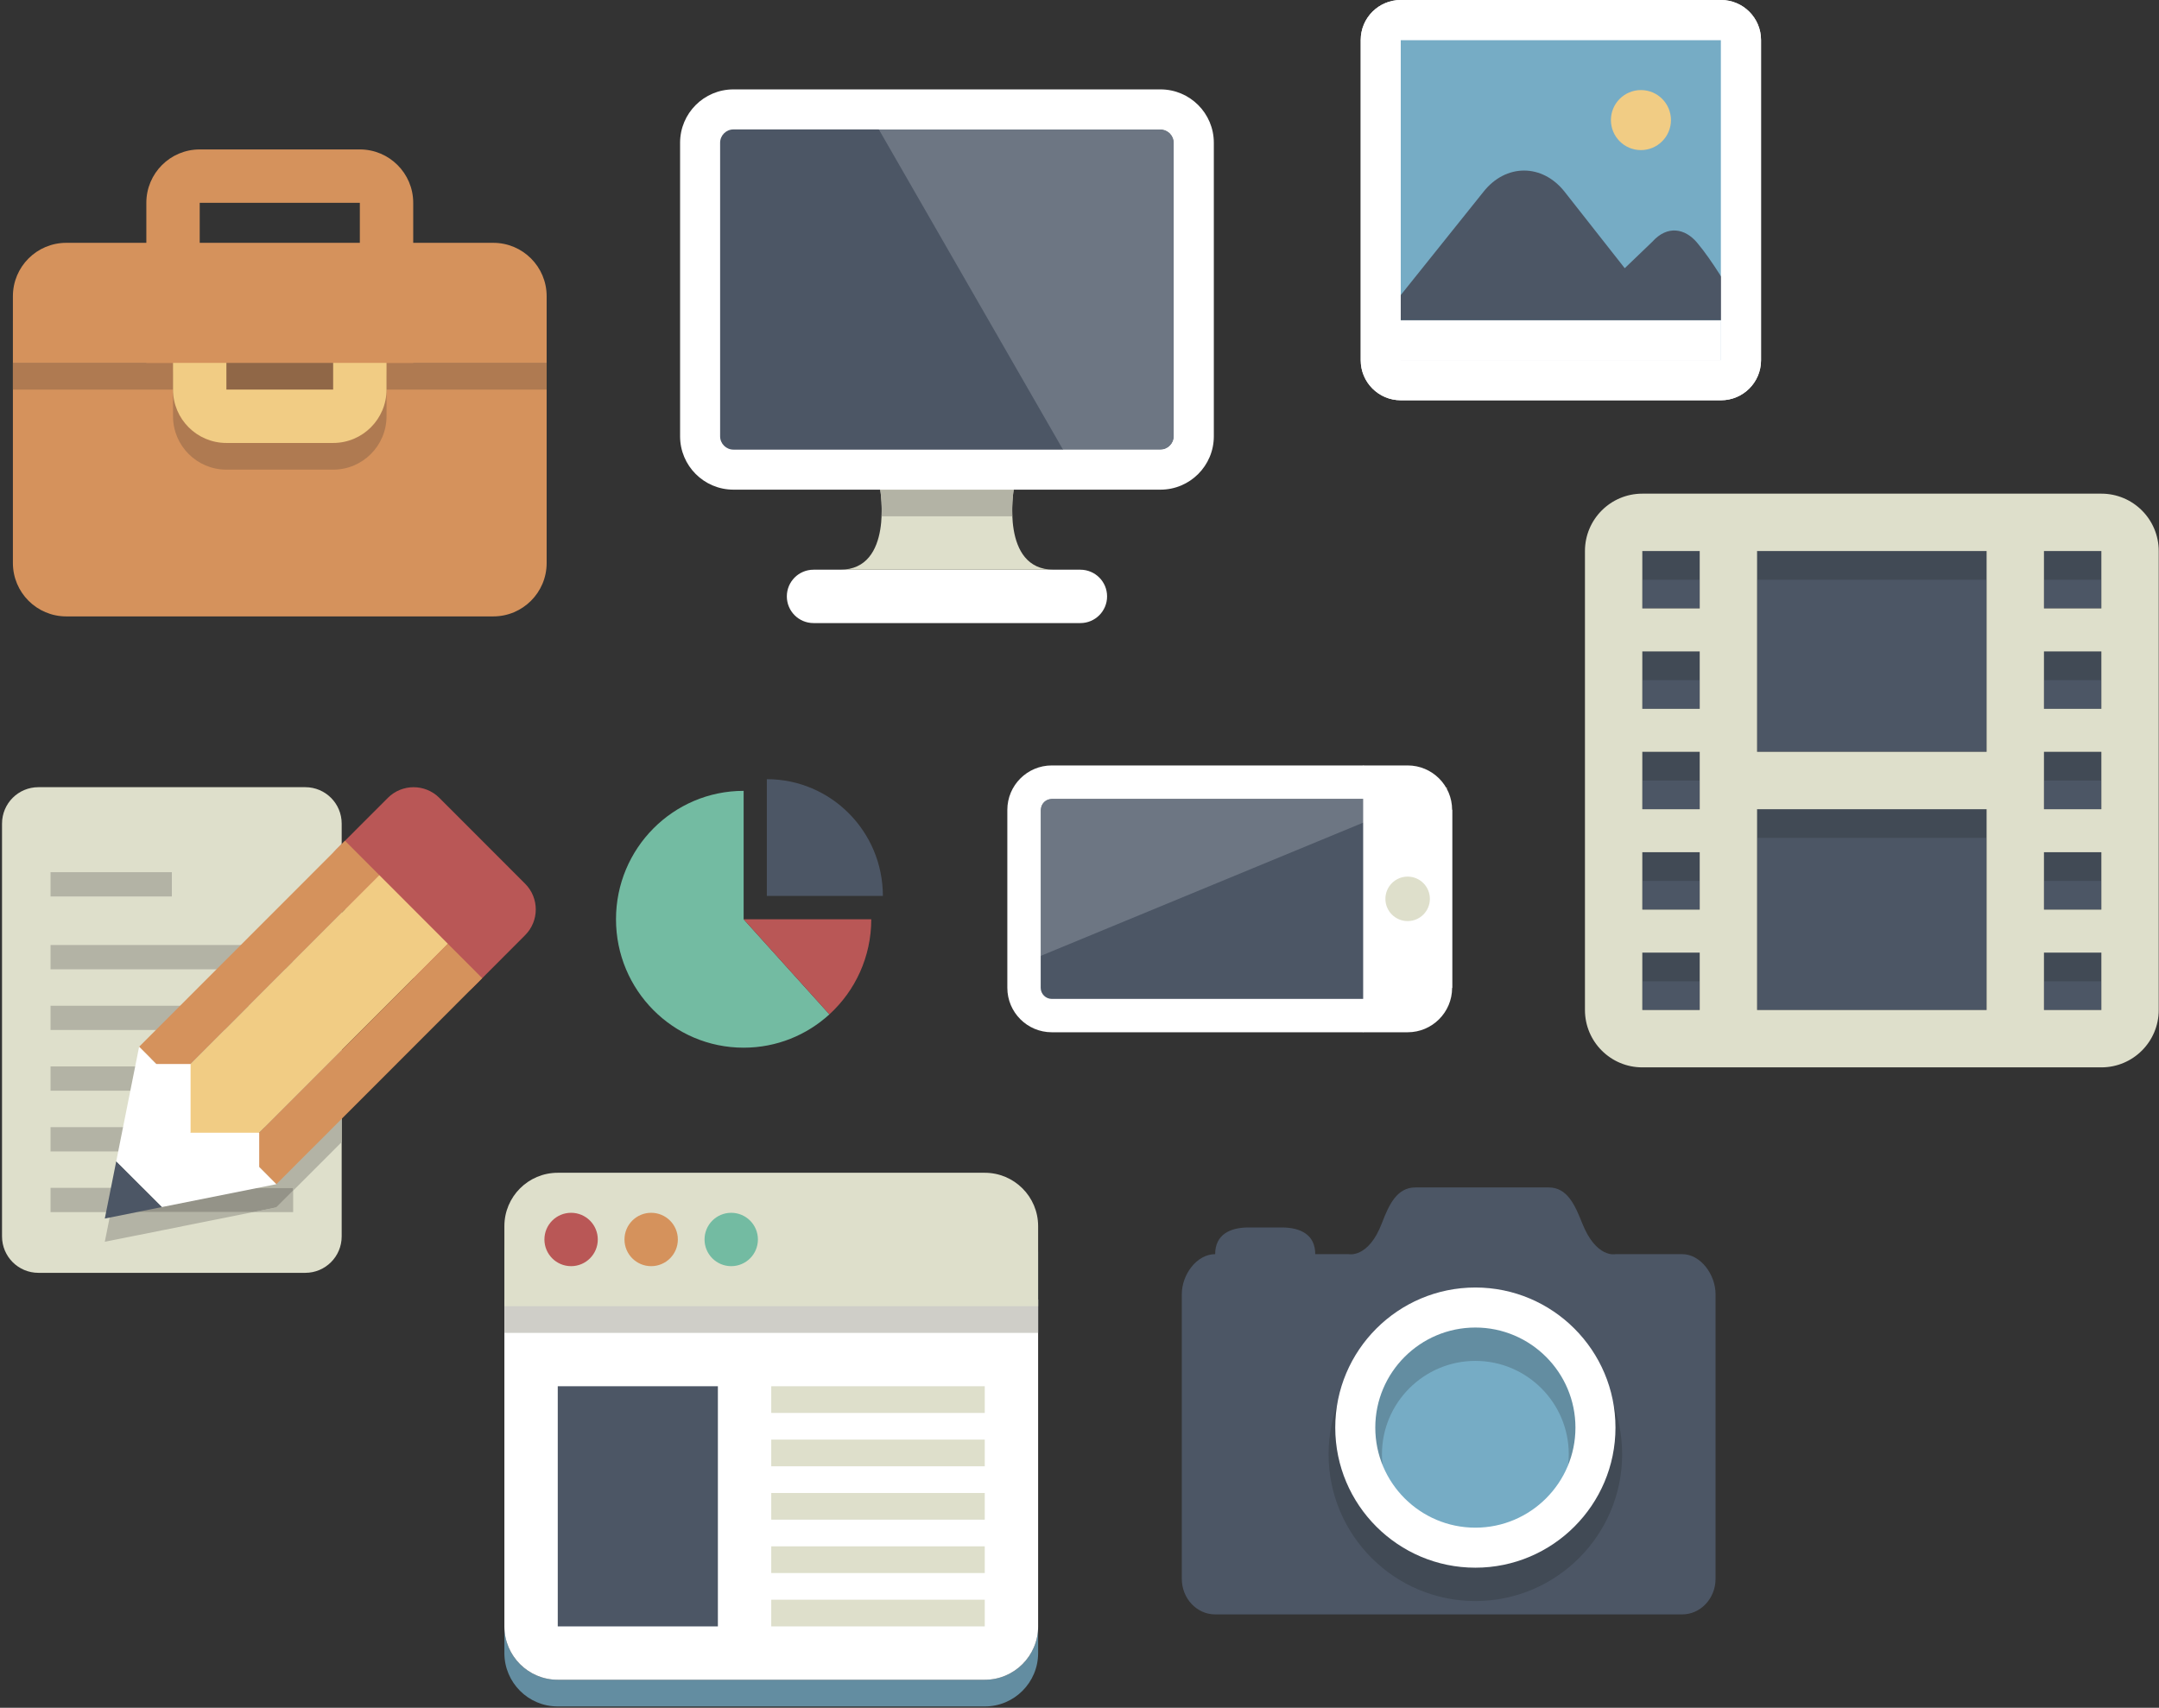 <?xml version="1.0" encoding="UTF-8" standalone="no"?>
<svg width="809px" height="640px" viewBox="0 0 809 640" version="1.1" xmlns="http://www.w3.org/2000/svg" xmlns:xlink="http://www.w3.org/1999/xlink" xmlns:sketch="http://www.bohemiancoding.com/sketch/ns">
    <rect x="0" y="0" width="809" height="640" fill="#333333" stroke="none"/>
    <!-- Generator: Sketch 3.2.2 (9983) - http://www.bohemiancoding.com/sketch -->
    <title>Slice 1</title>
    <desc>Created with Sketch.</desc>
    <defs></defs>
    <g id="Page-1" stroke="none" stroke-width="1" fill="none" fill-rule="evenodd" sketch:type="MSPage">
        <g id="icon-09" sketch:type="MSLayerGroup" transform="translate(442, 445)">
            <path d="M188.335,25 L163.335,25 C163.335,25 156.105,26.665 150.835,13.33 C148.145,6.545 145.235,0 138.335,0 L88.335,0 C81.435,0 78.435,6.505 75.835,13.33 C70.76,26.665 63.335,25 63.335,25 L50.835,25 C50.835,17.64 45.235,15 38.335,15 L25.835,15 C18.93,15 13.335,17.64 13.335,25 C6.435,25 0.835,32.64 0.835,40 L0.835,146.665 C0.835,154.025 6.435,160 13.335,160 L188.335,160 C195.235,160 200.835,154.025 200.835,146.665 L200.835,40 C200.835,32.64 195.235,25 188.335,25" id="Fill-134" fill="#4C5665" sketch:type="MSShapeGroup"></path>
            <path d="M155.835,90 C155.835,114.85 135.685,135 110.835,135 C85.98,135 65.835,114.85 65.835,90 C65.835,65.15 85.98,45 110.835,45 C135.685,45 155.835,65.15 155.835,90" id="Fill-135" fill="#76ACC5" sketch:type="MSShapeGroup"></path>
            <path d="M110.835,155 C80.505,155 55.835,130.325 55.835,100 C55.835,69.72 80.425,45.08 110.685,45 C85.9,45.08 65.835,65.195 65.835,90 C65.835,114.85 85.98,135 110.835,135 C135.685,135 155.835,114.85 155.835,90 C155.835,65.195 135.765,45.08 110.98,45 C141.24,45.08 165.835,69.72 165.835,100 C165.835,130.325 141.16,155 110.835,155" id="Fill-136" fill="#414A55" sketch:type="MSShapeGroup"></path>
            <path d="M110.835,135 C130.13,135 145.835,119.295 145.835,100 C145.835,80.705 130.13,65 110.835,65 C91.535,65 75.835,80.705 75.835,100 C75.835,119.295 91.535,135 110.835,135 C85.98,135 65.835,114.85 65.835,90 C65.835,65.195 85.9,45.08 110.685,45 L110.835,45 L110.98,45 C135.765,45.08 155.835,65.195 155.835,90 C155.835,114.85 135.685,135 110.835,135" id="Fill-137" fill="#638DA1" sketch:type="MSShapeGroup"></path>
            <path d="M110.835,52.5 C90.155,52.5 73.335,69.32 73.335,90 C73.335,110.68 90.155,127.5 110.835,127.5 C131.51,127.5 148.335,110.68 148.335,90 C148.335,69.32 131.51,52.5 110.835,52.5 L110.835,52.5 Z M110.835,142.5 C81.885,142.5 58.335,118.95 58.335,90 C58.335,61.05 81.885,37.5 110.835,37.5 C139.785,37.5 163.335,61.05 163.335,90 C163.335,118.95 139.785,142.5 110.835,142.5 L110.835,142.5 Z" id="Fill-138" fill="#FFFFFF" sketch:type="MSShapeGroup"></path>
        </g>
        <g id="icon-08" sketch:type="MSLayerGroup" transform="translate(188.163, 439.5)">
            <path d="M180.835,200 L20.835,200 C9.785,200 0.835,191.045 0.835,180 L0.835,30 C0.835,18.955 9.785,10 20.835,10 L180.835,10 C191.88,10 200.835,18.955 200.835,30 C200.835,18.955 191.88,10 180.835,10 L20.835,10 C9.785,10 0.835,18.955 0.835,30 L0.835,170 C0.835,181.045 9.785,190 20.835,190 L180.835,190 C191.88,190 200.835,181.045 200.835,170 L200.835,180 C200.835,191.045 191.88,200 180.835,200" id="Fill-471" fill="#638DA1" sketch:type="MSShapeGroup"></path>
            <path d="M0.835,47.5 L0.835,170 C0.835,181.045 9.785,190 20.835,190 L180.835,190 C191.88,190 200.835,181.045 200.835,170 L200.835,47.5 L0.835,47.5" id="Fill-472" fill="#FFFFFF" sketch:type="MSShapeGroup"></path>
            <path d="M200.835,47.5 L0.835,47.5 L0.835,30 C0.835,18.955 9.785,10 20.835,10 L180.835,10 C191.88,10 200.835,18.955 200.835,30 L200.835,47.5" id="Fill-473" fill="#567686" sketch:type="MSShapeGroup"></path>
            <path d="M0.835,47.5 L200.835,47.5 L200.835,60 L0.835,60 L0.835,47.5 Z" id="Fill-474" fill="#CFCEC8" sketch:type="MSShapeGroup"></path>
            <path d="M200.835,20 C200.835,8.955 191.88,0 180.835,0 L20.835,0 C9.785,0 0.835,8.955 0.835,20 L0.835,50 L200.835,50 L200.835,20" id="Fill-475" fill="#DEDFCB" sketch:type="MSShapeGroup"></path>
            <path d="M65.835,25 C65.835,19.475 61.355,15 55.835,15 C50.31,15 45.835,19.475 45.835,25 C45.835,30.52 50.31,35 55.835,35 C61.355,35 65.835,30.52 65.835,25" id="Fill-476" fill="#D5925C" sketch:type="MSShapeGroup"></path>
            <path d="M95.835,25 C95.835,19.475 91.355,15 85.835,15 C80.31,15 75.835,19.475 75.835,25 C75.835,30.52 80.31,35 85.835,35 C91.355,35 95.835,30.52 95.835,25" id="Fill-477" fill="#73BBA2" sketch:type="MSShapeGroup"></path>
            <path d="M35.835,25 C35.835,19.475 31.355,15 25.835,15 C20.31,15 15.835,19.475 15.835,25 C15.835,30.52 20.31,35 25.835,35 C31.355,35 35.835,30.52 35.835,25" id="Fill-478" fill="#B95756" sketch:type="MSShapeGroup"></path>
            <path d="M20.835,80 L80.835,80 L80.835,170 L20.835,170 L20.835,80 Z" id="Fill-479" fill="#4C5665" sketch:type="MSShapeGroup"></path>
            <path d="M100.835,80 L180.835,80 L180.835,90 L100.835,90 L100.835,80 Z" id="Fill-480" fill="#DEDFCB" sketch:type="MSShapeGroup"></path>
            <path d="M100.835,100 L180.835,100 L180.835,110 L100.835,110 L100.835,100 Z" id="Fill-481" fill="#DEDFCB" sketch:type="MSShapeGroup"></path>
            <path d="M100.835,120 L180.835,120 L180.835,130 L100.835,130 L100.835,120 Z" id="Fill-482" fill="#DEDFCB" sketch:type="MSShapeGroup"></path>
            <path d="M100.835,140 L180.835,140 L180.835,150 L100.835,150 L100.835,140 Z" id="Fill-483" fill="#DEDFCB" sketch:type="MSShapeGroup"></path>
            <path d="M100.835,160 L180.835,160 L180.835,170 L100.835,170 L100.835,160 Z" id="Fill-484" fill="#DEDFCB" sketch:type="MSShapeGroup"></path>
        </g>
        <g id="icon-07" sketch:type="MSLayerGroup" transform="translate(593, 185)">
            <path d="M22.398,96.75 L43.898,96.75 L43.898,118.25 L22.398,118.25 L22.398,96.75 Z" id="Fill-581" fill="#4C5665" sketch:type="MSShapeGroup"></path>
            <path d="M22.398,134.375 L43.898,134.375 L43.898,155.875 L22.398,155.875 L22.398,134.375 Z" id="Fill-582" fill="#4C5665" sketch:type="MSShapeGroup"></path>
            <path d="M22.398,172 L43.898,172 L43.898,193.5 L22.398,193.5 L22.398,172 Z" id="Fill-583" fill="#4C5665" sketch:type="MSShapeGroup"></path>
            <path d="M22.398,59.125 L43.898,59.125 L43.898,80.625 L22.398,80.625 L22.398,59.125 Z" id="Fill-584" fill="#4C5665" sketch:type="MSShapeGroup"></path>
            <path d="M22.398,21.5 L43.898,21.5 L43.898,43 L22.398,43 L22.398,21.5 Z" id="Fill-585" fill="#4C5665" sketch:type="MSShapeGroup"></path>
            <path d="M172.898,96.75 L194.398,96.75 L194.398,118.25 L172.898,118.25 L172.898,96.75 Z" id="Fill-586" fill="#4C5665" sketch:type="MSShapeGroup"></path>
            <path d="M172.898,134.375 L194.398,134.375 L194.398,155.875 L172.898,155.875 L172.898,134.375 Z" id="Fill-587" fill="#4C5665" sketch:type="MSShapeGroup"></path>
            <path d="M172.898,172 L194.398,172 L194.398,193.5 L172.898,193.5 L172.898,172 Z" id="Fill-588" fill="#4C5665" sketch:type="MSShapeGroup"></path>
            <path d="M172.898,59.125 L194.398,59.125 L194.398,80.625 L172.898,80.625 L172.898,59.125 Z" id="Fill-589" fill="#4C5665" sketch:type="MSShapeGroup"></path>
            <path d="M172.898,21.5 L194.398,21.5 L194.398,43 L172.898,43 L172.898,21.5 Z" id="Fill-590" fill="#4C5665" sketch:type="MSShapeGroup"></path>
            <path d="M65.398,21.5 L151.398,21.5 L151.398,96.75 L65.398,96.75 L65.398,21.5 Z" id="Fill-591" fill="#4C5665" sketch:type="MSShapeGroup"></path>
            <path d="M65.398,118.25 L151.398,118.25 L151.398,193.5 L65.398,193.5 L65.398,118.25 Z" id="Fill-592" fill="#4C5665" sketch:type="MSShapeGroup"></path>
            <path d="M22.398,118.25 L22.398,96.75 L43.898,96.75 L43.898,107.5 L22.398,107.5 L22.398,118.25" id="Fill-594" fill="#414A55" sketch:type="MSShapeGroup"></path>
            <path d="M22.398,155.875 L22.398,134.375 L43.898,134.375 L43.898,145.125 L22.398,145.125 L22.398,155.875" id="Fill-595" fill="#414A55" sketch:type="MSShapeGroup"></path>
            <path d="M22.398,193.5 L22.398,172 L43.898,172 L43.898,182.75 L22.398,182.75 L22.398,193.5" id="Fill-596" fill="#414A55" sketch:type="MSShapeGroup"></path>
            <path d="M22.398,80.625 L22.398,59.125 L43.898,59.125 L43.898,69.875 L22.398,69.875 L22.398,80.625" id="Fill-597" fill="#414A55" sketch:type="MSShapeGroup"></path>
            <path d="M22.398,43 L22.398,21.5 L43.898,21.5 L43.898,32.25 L22.398,32.25 L22.398,43" id="Fill-598" fill="#414A55" sketch:type="MSShapeGroup"></path>
            <path d="M172.898,118.25 L172.898,96.75 L194.398,96.75 L194.398,107.5 L172.898,107.5 L172.898,118.25" id="Fill-599" fill="#414A55" sketch:type="MSShapeGroup"></path>
            <path d="M172.898,155.875 L172.898,134.375 L194.398,134.375 L194.398,145.125 L172.898,145.125 L172.898,155.875" id="Fill-600" fill="#414A55" sketch:type="MSShapeGroup"></path>
            <path d="M172.898,193.5 L172.898,172 L194.398,172 L194.398,182.75 L172.898,182.75 L172.898,193.5" id="Fill-601" fill="#414A55" sketch:type="MSShapeGroup"></path>
            <path d="M172.898,80.625 L172.898,59.125 L194.398,59.125 L194.398,69.875 L172.898,69.875 L172.898,80.625" id="Fill-602" fill="#414A55" sketch:type="MSShapeGroup"></path>
            <path d="M172.898,43 L172.898,21.5 L194.398,21.5 L194.398,32.25 L172.898,32.25 L172.898,43" id="Fill-603" fill="#414A55" sketch:type="MSShapeGroup"></path>
            <path d="M65.398,96.75 L65.398,21.5 L151.398,21.5 L151.398,32.25 L65.398,32.25 L65.398,96.75" id="Fill-604" fill="#414A55" sketch:type="MSShapeGroup"></path>
            <path d="M65.398,193.5 L65.398,118.25 L151.398,118.25 L151.398,129 L65.398,129 L65.398,193.5" id="Fill-605" fill="#414A55" sketch:type="MSShapeGroup"></path>
            <path d="M172.898,21.5 L194.398,21.5 L194.398,43 L172.898,43 L172.898,21.5 Z M172.898,59.125 L194.398,59.125 L194.398,80.625 L172.898,80.625 L172.898,59.125 Z M172.898,96.75 L194.398,96.75 L194.398,118.25 L172.898,118.25 L172.898,96.75 Z M172.898,134.375 L194.398,134.375 L194.398,155.875 L172.898,155.875 L172.898,134.375 Z M172.898,172 L194.398,172 L194.398,193.5 L172.898,193.5 L172.898,172 Z M65.398,21.5 L151.398,21.5 L151.398,96.75 L65.398,96.75 L65.398,21.5 Z M65.398,118.25 L151.398,118.25 L151.398,193.5 L65.398,193.5 L65.398,118.25 Z M22.398,21.5 L43.898,21.5 L43.898,43 L22.398,43 L22.398,21.5 Z M22.398,59.125 L43.898,59.125 L43.898,80.625 L22.398,80.625 L22.398,59.125 Z M22.398,96.75 L43.898,96.75 L43.898,118.25 L22.398,118.25 L22.398,96.75 Z M22.398,134.375 L43.898,134.375 L43.898,155.875 L22.398,155.875 L22.398,134.375 Z M22.398,172 L43.898,172 L43.898,193.5 L22.398,193.5 L22.398,172 Z M194.398,0 L22.398,0 C10.519,0 0.898,9.627 0.898,21.5 L0.898,193.5 C0.898,205.373 10.519,215 22.398,215 L194.398,215 C206.271,215 215.898,205.373 215.898,193.5 L215.898,21.5 C215.898,9.627 206.271,0 194.398,0 L194.398,0 Z" id="Fill-606" fill="#DEDFCB" sketch:type="MSShapeGroup"></path>
        </g>
        <g id="icon-06" sketch:type="MSLayerGroup" transform="translate(461.958, 336.5) rotate(-90) translate(-461.958, -336.5) translate(411.958, 252)">
            <path d="M16.32,160.417 C10.574,160.417 5.903,155.746 5.903,150 L5.903,16.667 C5.903,10.921 10.574,6.25 16.32,6.25 L82.986,6.25 C88.732,6.25 93.403,10.921 93.403,16.667 L93.403,150 C93.403,155.746 88.732,160.417 82.986,160.417 L16.32,160.417" id="Fill-113" fill="#4C5665" sketch:type="MSShapeGroup"></path>
            <path d="M82.986,0 L16.32,0 C7.111,0 -0.347,7.463 -0.347,16.667 L-0.347,150 C-0.347,159.204 7.111,166.667 16.32,166.667 L82.986,166.667 C92.19,166.667 99.649,159.204 99.649,150 L99.649,16.667 C99.649,7.463 92.19,0 82.986,0 M82.986,12.5 C85.282,12.5 87.153,14.371 87.153,16.667 L87.153,150 C87.153,152.3 85.282,154.167 82.986,154.167 L16.32,154.167 C14.02,154.167 12.153,152.3 12.153,150 L12.153,16.667 C12.153,14.371 14.02,12.5 16.32,12.5 L82.986,12.5" id="Fill-114" fill="#FFFFFF" sketch:type="MSShapeGroup"></path>
            <path d="M91.324,165.083 L91.107,164.558 C91.178,164.517 91.249,164.475 91.324,164.433 L91.324,165.083" id="Fill-115" fill="#BD936F" sketch:type="MSShapeGroup"></path>
            <path d="M86.19,152.658 L28.274,12.5 L82.986,12.5 C85.282,12.5 87.153,14.371 87.153,16.667 L87.153,150 C87.153,151.008 86.79,151.938 86.19,152.658" id="Fill-116" fill="#6D7683" sketch:type="MSShapeGroup"></path>
            <path d="M91.107,164.558 L86.19,152.658 C86.79,151.938 87.153,151.008 87.153,150 L87.153,16.667 C87.153,14.371 85.282,12.5 82.986,12.5 L28.274,12.5 L25.695,6.25 L91.324,6.25 L91.324,164.433 C91.249,164.475 91.178,164.517 91.107,164.558" id="Fill-117" fill="#FFFFFF" sketch:type="MSShapeGroup"></path>
            <path d="M82.986,166.667 L16.32,166.667 L-0.347,133.333 L99.653,133.333 L82.986,166.667" id="Fill-118" fill="#FFFFFF" sketch:type="MSShapeGroup"></path>
            <path d="M57.986,150 C57.986,145.396 54.253,141.667 49.653,141.667 C45.049,141.667 41.319,145.396 41.319,150 C41.319,154.604 45.049,158.333 49.653,158.333 C54.253,158.333 57.986,154.604 57.986,150" id="Fill-119" fill="#DEDFCB" sketch:type="MSShapeGroup"></path>
        </g>
        <g id="icon-05" sketch:type="MSLayerGroup" transform="translate(230.458, 292)">
            <path d="M100.363,43.75 C100.363,19.587 80.896,0 56.885,0 L56.885,43.75 L100.363,43.75" id="Fill-309" fill="#4C5665" sketch:type="MSShapeGroup"></path>
            <path d="M48.189,4.375 C21.774,4.375 0.363,25.922 0.363,52.5 C0.363,79.078 21.774,100.625 48.189,100.625 C60.563,100.625 71.839,95.896 80.333,88.134 L48.189,52.5 L48.189,4.375" id="Fill-311" fill="#73BBA2" sketch:type="MSShapeGroup"></path>
            <path d="M96.015,52.5 L48.189,52.5 L80.333,88.134 C89.965,79.332 96.015,66.627 96.015,52.5" id="Fill-314" fill="#B95756" sketch:type="MSShapeGroup"></path>
        </g>
        <g id="icon-04" sketch:type="MSLayerGroup" transform="translate(0, 295)">
            <path d="M114.395,0 L14.395,0 C6.864,0 0.759,6.097 0.759,13.65 L0.759,168.35 C0.759,175.903 6.864,182 14.395,182 L114.395,182 C121.923,182 128.032,175.903 128.032,168.35 L128.032,13.65 C128.032,6.097 121.923,0 114.395,0" id="Fill-676" fill="#DEDFCB" sketch:type="MSShapeGroup"></path>
            <path d="M18.941,31.85 L64.395,31.85 L64.395,40.95 L18.941,40.95 L18.941,31.85 Z" id="Fill-677" fill="#B3B3A5" sketch:type="MSShapeGroup"></path>
            <path d="M50.582,113.75 L18.941,113.75 L18.941,104.65 L53.486,104.65 L52.127,106.015 L50.582,113.75" id="Fill-678" fill="#B3B3A5" sketch:type="MSShapeGroup"></path>
            <path d="M67.123,91 L18.941,91 L18.941,81.9 L76.214,81.9 L67.123,91" id="Fill-679" fill="#B3B3A5" sketch:type="MSShapeGroup"></path>
            <path d="M89.85,68.25 L18.941,68.25 L18.941,59.15 L98.941,59.15 L89.85,68.25" id="Fill-680" fill="#B3B3A5" sketch:type="MSShapeGroup"></path>
            <path d="M46.036,136.5 L18.941,136.5 L18.941,127.4 L47.855,127.4 L46.036,136.5" id="Fill-681" fill="#B3B3A5" sketch:type="MSShapeGroup"></path>
            <path d="M109.85,159.25 L94.75,159.25 L103.555,157.476 L109.85,151.196 L109.85,159.25 M41.491,159.25 L18.941,159.25 L18.941,150.15 L43.309,150.15 L41.491,159.25" id="Fill-682" fill="#B3B3A5" sketch:type="MSShapeGroup"></path>
            <path d="M39.273,170.352 L41.491,159.25 L94.75,159.25 L60.7,166.075 L39.273,170.352" id="Fill-683" fill="#B3B3A5" sketch:type="MSShapeGroup"></path>
            <path d="M109.85,151.196 L109.85,150.15 L43.309,150.15 L43.559,148.922 L46.036,136.5 L109.85,136.5 L109.85,127.4 L47.855,127.4 L50.582,113.75 L109.85,113.75 L109.85,104.65 L53.486,104.65 L67.123,91 L109.85,91 L109.85,81.9 L76.214,81.9 L89.85,68.25 L109.85,68.25 L109.85,59.15 L98.941,59.15 L126.055,32.032 L128.032,30.03 L128.032,132.996 L109.85,151.196" id="Fill-685" fill="#B3B3A5" sketch:type="MSShapeGroup"></path>
            <path d="M109.85,113.75 L50.582,113.75 L52.127,106.015 L53.486,104.65 L109.85,104.65 L109.85,113.75" id="Fill-686" fill="#949388" sketch:type="MSShapeGroup"></path>
            <path d="M109.85,91 L67.123,91 L76.214,81.9 L109.85,81.9 L109.85,91" id="Fill-687" fill="#949388" sketch:type="MSShapeGroup"></path>
            <path d="M109.85,68.25 L89.85,68.25 L98.941,59.15 L109.85,59.15 L109.85,68.25" id="Fill-688" fill="#949388" sketch:type="MSShapeGroup"></path>
            <path d="M109.85,136.5 L46.036,136.5 L47.855,127.4 L109.85,127.4 L109.85,136.5" id="Fill-689" fill="#949388" sketch:type="MSShapeGroup"></path>
            <path d="M94.75,159.25 L41.491,159.25 L43.309,150.15 L109.85,150.15 L109.85,151.196 L103.555,157.476 L94.75,159.25" id="Fill-690" fill="#949388" sketch:type="MSShapeGroup"></path>
            <path d="M177.477,74.802 C172.155,80.126 163.518,80.126 158.195,74.802 L126.055,42.588 C120.727,37.264 120.727,28.619 126.055,23.296 L145.336,4.004 C150.664,-1.319 159.295,-1.319 164.623,4.004 L196.764,36.172 C202.091,41.496 202.091,50.141 196.764,55.465 L177.477,74.802" id="Fill-691" fill="#B95756" sketch:type="MSShapeGroup"></path>
            <path d="M64.986,110.156 L52.127,97.279 L129.268,20.066 L142.123,32.942 L64.986,110.156" id="Fill-692" fill="#D5925C" sketch:type="MSShapeGroup"></path>
            <path d="M84.268,142.324 L58.555,116.617 L142.123,32.942 L167.836,58.695 L84.268,142.324" id="Fill-693" fill="#F1CC84" sketch:type="MSShapeGroup"></path>
            <path d="M103.555,148.785 L90.695,135.909 L167.836,58.695 L180.691,71.572 L103.555,148.785" id="Fill-694" fill="#D5925C" sketch:type="MSShapeGroup"></path>
            <path d="M39.273,161.661 L60.7,157.339 L43.559,140.185 L39.273,161.661" id="Fill-695" fill="#4C5665" sketch:type="MSShapeGroup"></path>
            <path d="M52.127,97.279 L43.559,140.185 L60.7,157.339 L103.555,148.785 L97.127,142.324 L97.127,129.493 L71.414,129.493 L71.414,103.74 L58.555,103.74 L52.127,97.279" id="Fill-696" fill="#FFFFFF" sketch:type="MSShapeGroup"></path>
        </g>
        <g id="icon-03" sketch:type="MSLayerGroup" transform="translate(510, 0)">
            <path d="M14.876,142.5 C10.74,142.5 7.376,139.136 7.376,135 L7.376,15 C7.376,10.864 10.74,7.5 14.876,7.5 L134.876,7.5 C139.012,7.5 142.376,10.864 142.376,15 L142.376,135 C142.376,139.136 139.012,142.5 134.876,142.5 L14.876,142.5" id="Fill-237" fill="#76ACC5" sketch:type="MSShapeGroup"></path>
            <path d="M134.876,0 L14.876,0 C6.593,0 -0.124,6.716 -0.124,15 L-0.124,135 C-0.124,143.284 6.593,150 14.876,150 L134.876,150 C143.16,150 149.876,143.284 149.876,135 L149.876,15 C149.876,6.716 143.16,0 134.876,0 L134.876,0 Z M14.876,15 L134.876,15 L134.876,135 L14.876,135 L14.876,15 Z" id="Fill-238" fill="#FFFFFF" sketch:type="MSShapeGroup"></path>
            <path d="M14.876,120 L134.876,120 L134.876,135 L14.876,135 L14.876,120 Z" id="Fill-239" fill="#FFFFFF" sketch:type="MSShapeGroup"></path>
            <path d="M7.335,120 L138.195,120 L138.195,109.046 C138.195,109.046 131.798,97.882 125.873,90.885 C121.463,85.684 114.877,84.21 109.132,90.6 L98.809,100.515 L76.312,71.906 C67.935,61.252 54.229,61.252 45.847,71.906 L7.335,120" id="Fill-240" fill="#4C5665" sketch:type="MSShapeGroup"></path>
            <path d="M116.126,45 C116.126,51.214 111.09,56.25 104.876,56.25 C98.662,56.25 93.626,51.214 93.626,45 C93.626,38.786 98.662,33.75 104.876,33.75 C111.09,33.75 116.126,38.786 116.126,45" id="Fill-241" fill="#F1CC84" sketch:type="MSShapeGroup"></path>
            <path d="M134.876,0 L14.876,0 C6.593,0 -0.124,6.716 -0.124,15 L-0.124,135 C-0.124,143.284 6.593,150 14.876,150 L134.876,150 C143.16,150 149.876,143.284 149.876,135 L149.876,15 C149.876,6.716 143.16,0 134.876,0 L134.876,0 Z M14.876,15 L134.876,15 L134.876,135 L14.876,135 L14.876,15 Z" id="Fill-242" fill="#FFFFFF" sketch:type="MSShapeGroup"></path>
        </g>
        <g id="icon-02" sketch:type="MSLayerGroup" transform="translate(254, 33.5)">
            <path d="M160.835,190 C160.835,195.525 156.355,200 150.835,200 L50.835,200 C45.31,200 40.835,195.525 40.835,190 C40.835,184.475 45.31,180 50.835,180 L150.835,180 C156.355,180 160.835,184.475 160.835,190" id="Fill-630" fill="#FFFFFF" sketch:type="MSShapeGroup"></path>
            <path d="M125.835,150 C125.835,150 120.835,180 140.835,180 L60.835,180 C80.835,180 75.835,150 75.835,150 L125.835,150" id="Fill-631" fill="#DEDFCB" sketch:type="MSShapeGroup"></path>
            <path d="M125.325,160 L76.34,160 C76.58,154.49 75.835,150 75.835,150 L125.835,150 C125.835,150 125.085,154.49 125.325,160" id="Fill-633" fill="#B3B3A5" sketch:type="MSShapeGroup"></path>
            <path d="M20.835,142.5 C13.94,142.5 8.335,136.895 8.335,130 L8.335,20 C8.335,13.105 13.94,7.5 20.835,7.5 L180.835,7.5 C187.725,7.5 193.335,13.105 193.335,20 L193.335,130 C193.335,136.895 187.725,142.5 180.835,142.5 L20.835,142.5" id="Fill-634" fill="#4C5665" sketch:type="MSShapeGroup"></path>
            <path d="M180.835,0 L20.835,0 C9.785,0 0.835,8.955 0.835,20 L0.835,130 C0.835,141.045 9.785,150 20.835,150 L180.835,150 C191.88,150 200.835,141.045 200.835,130 L200.835,20 C200.835,8.955 191.88,0 180.835,0 M180.835,15 C183.59,15 185.835,17.245 185.835,20 L185.835,130 C185.835,132.755 183.59,135 180.835,135 L20.835,135 C18.075,135 15.835,132.755 15.835,130 L15.835,20 C15.835,17.245 18.075,15 20.835,15 L180.835,15" id="Fill-635" fill="#FFFFFF" sketch:type="MSShapeGroup"></path>
            <path d="M180.835,135 L144.32,135 L75.305,15 L180.835,15 C183.59,15 185.835,17.245 185.835,20 L185.835,130 C185.835,132.755 183.59,135 180.835,135" id="Fill-636" fill="#6D7683" sketch:type="MSShapeGroup"></path>
            <path d="M190.84,139.395 L146.845,139.395 L144.32,135 L180.835,135 C183.59,135 185.835,132.755 185.835,130 L185.835,20 C185.835,17.245 183.59,15 180.835,15 L75.305,15 L72.085,9.4 L190.84,9.4 L190.84,139.395" id="Fill-637" fill="#FFFFFF" sketch:type="MSShapeGroup"></path>
        </g>
        <g id="icon-01" sketch:type="MSLayerGroup" transform="translate(4, 56)">
            <path d="M130.835,0 L70.835,0 C59.785,0 50.835,8.955 50.835,20 L50.835,120 C50.835,131.045 59.785,140 70.835,140 L130.835,140 C141.88,140 150.835,131.045 150.835,120 L150.835,20 C150.835,8.955 141.88,0 130.835,0 L130.835,0 Z M70.835,20 L130.835,20 L130.835,120 L70.835,120 L70.835,20 Z" id="Fill-420" fill="#D5925C" sketch:type="MSShapeGroup"></path>
            <path d="M0.835,80 L0.835,155 C0.835,166.045 9.79,175 20.835,175 L180.835,175 C191.88,175 200.835,166.045 200.835,155 L200.835,80 L0.835,80" id="Fill-421" fill="#D5925C" sketch:type="MSShapeGroup"></path>
            <path d="M200.835,80 L150.835,80 L150.835,45 L180.835,45 C191.88,45 200.835,53.955 200.835,65 L200.835,80 M50.835,80 L0.835,80 L0.835,65 C0.835,53.955 9.79,45 20.835,45 L50.835,45 L50.835,80 M130.835,67.675 C127.89,65.975 124.475,65 120.835,65 L80.835,65 C77.19,65 73.775,65.975 70.835,67.675 L70.835,45 L130.835,45 L130.835,67.675" id="Fill-422" fill="#3A4048" sketch:type="MSShapeGroup"></path>
            <path d="M150.835,80 L140.205,80 C138.85,74.745 135.42,70.325 130.835,67.675 L130.835,45 L150.835,45 L150.835,80 M61.465,80 L50.835,80 L50.835,45 L70.835,45 L70.835,67.675 C66.25,70.325 62.815,74.745 61.465,80" id="Fill-423" fill="#AF7A51" sketch:type="MSShapeGroup"></path>
            <path d="M200.835,90 L140.835,90 L140.835,85 C140.835,83.275 140.615,81.6 140.205,80 L200.835,80 L200.835,90 M60.835,90 L0.835,90 L0.835,80 L61.465,80 C61.05,81.6 60.835,83.275 60.835,85 L60.835,90" id="Fill-424" fill="#AF7A51" sketch:type="MSShapeGroup"></path>
            <path d="M120.835,120 L80.835,120 C69.785,120 60.835,111.045 60.835,100 L60.835,90 L140.835,90 L140.835,100 C140.835,111.045 131.88,120 120.835,120" id="Fill-425" fill="#AF7A51" sketch:type="MSShapeGroup"></path>
            <path d="M130.835,80 L70.835,80 L70.835,67.675 C73.775,65.975 77.19,65 80.835,65 L120.835,65 C124.475,65 127.89,65.975 130.835,67.675 L130.835,80" id="Fill-426" fill="#34393F" sketch:type="MSShapeGroup"></path>
            <path d="M140.205,80 L130.835,80 L130.835,67.675 C135.42,70.325 138.85,74.745 140.205,80 M70.835,80 L61.465,80 C62.815,74.745 66.25,70.325 70.835,67.675 L70.835,80" id="Fill-427" fill="#906747" sketch:type="MSShapeGroup"></path>
            <path d="M140.835,90 L60.835,90 L60.835,85 C60.835,83.275 61.05,81.6 61.465,80 L140.205,80 C140.615,81.6 140.835,83.275 140.835,85 L140.835,90" id="Fill-428" fill="#906747" sketch:type="MSShapeGroup"></path>
            <path d="M120.835,55 L80.835,55 C69.79,55 60.835,63.955 60.835,75 L60.835,90 C60.835,101.045 69.79,110 80.835,110 L120.835,110 C131.88,110 140.835,101.045 140.835,90 L140.835,75 C140.835,63.955 131.88,55 120.835,55 L120.835,55 Z M80.835,75 L120.835,75 L120.835,90 L80.835,90 L80.835,75 Z" id="Fill-429" fill="#F1CC84" sketch:type="MSShapeGroup"></path>
            <path d="M200.835,55 C200.835,43.955 191.88,35 180.835,35 L20.835,35 C9.785,35 0.835,43.955 0.835,55 L0.835,80 L200.835,80 L200.835,55" id="Fill-430" fill="#D5925C" sketch:type="MSShapeGroup"></path>
        </g>
    </g>
</svg>